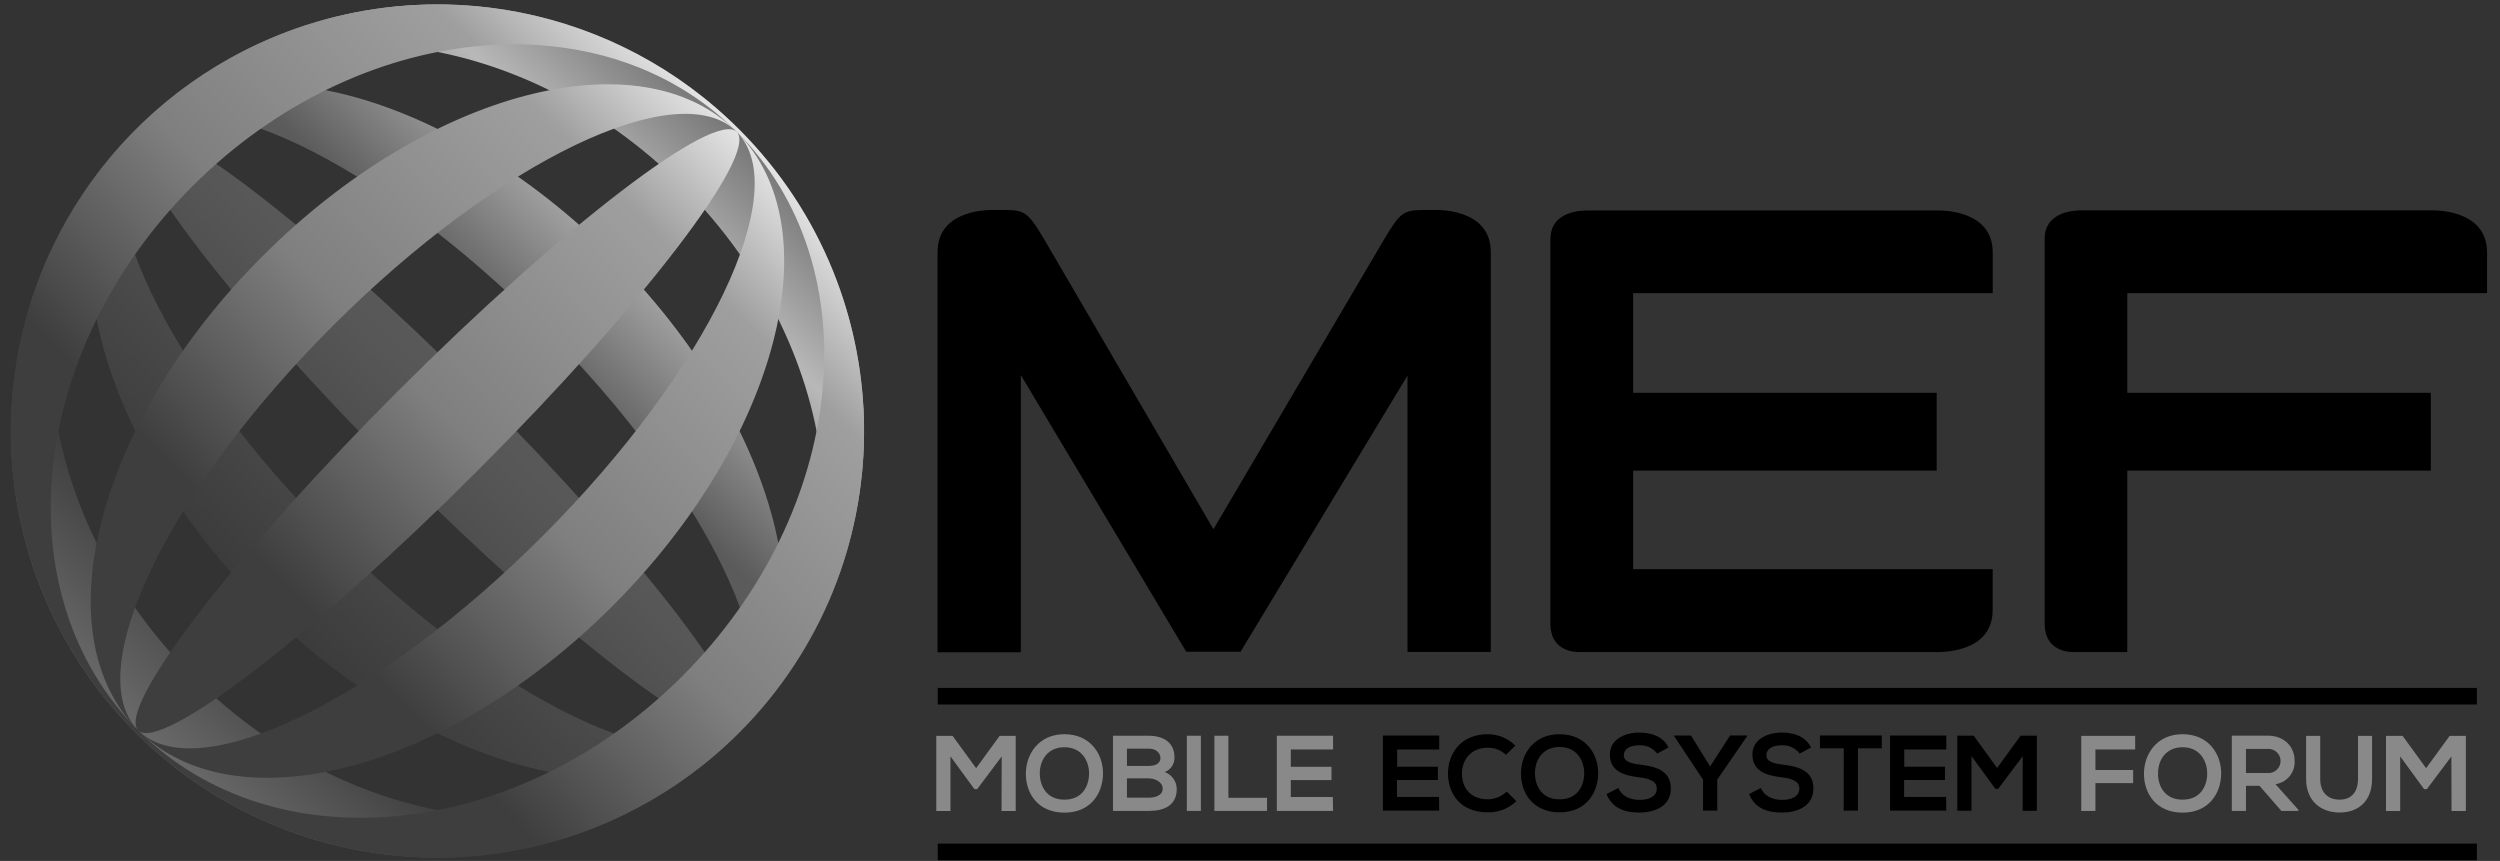 <?xml version="1.0" encoding="UTF-8"?>
<svg width="151px" height="52px" viewBox="0 0 151 52" version="1.1" xmlns="http://www.w3.org/2000/svg" xmlns:xlink="http://www.w3.org/1999/xlink">
    <rect x="0" y="0" width="151" height="52" fill="#333333" stroke="none"/>
    <!-- Generator: Sketch 51.2 (57519) - http://www.bohemiancoding.com/sketch -->
    <title>MEF</title>
    <desc>Created with Sketch.</desc>
    <defs>
        <linearGradient x1="15.161%" y1="84.844%" x2="86.214%" y2="13.788%" id="linearGradient-1">
            <stop stop-color="#7C7C7C" offset="0%"></stop>
            <stop stop-color="#3D3D3D" offset="20%"></stop>
            <stop stop-color="#606060" offset="50%"></stop>
            <stop stop-color="#666666" offset="60%"></stop>
            <stop stop-color="#DADADA" offset="80%"></stop>
            <stop stop-color="#666666" offset="100%"></stop>
        </linearGradient>
        <linearGradient x1="86.593%" y1="13.412%" x2="14.19%" y2="85.811%" id="linearGradient-2">
            <stop stop-color="#FFFFFF" offset="1%"></stop>
            <stop stop-color="#9F9F9F" offset="20%"></stop>
            <stop stop-color="#7F7F7F" offset="50%"></stop>
            <stop stop-color="#3E3E3E" offset="75%"></stop>
        </linearGradient>
    </defs>
    <g id="Regional-landing-pages" stroke="none" stroke-width="1" fill="none" fill-rule="evenodd">
        <g id="NA" transform="translate(-423, -3541)" fill-rule="nonzero">
            <g id="MEF" style="mix-blend-mode: multiply;" transform="translate(423.426, 3541.038)">
                <path d="M7.777,7.777 C0.407,15.146 -1.797,26.23 2.191,35.858 C6.179,45.487 15.575,51.765 25.997,51.765 C36.419,51.765 45.815,45.487 49.804,35.858 C53.792,26.23 51.587,15.146 44.218,7.777 C34.154,-2.285 17.84,-2.285 7.777,7.777 Z M44.077,44.077 C35.903,52.244 21.185,50.769 11.204,40.793 C1.223,30.817 -0.247,16.094 7.925,7.925 C16.096,-0.245 30.81,1.221 40.793,11.204 C50.776,21.187 52.244,35.903 44.077,44.077 Z M44.077,44.077 C38.241,49.913 25.417,46.553 15.436,36.57 C5.455,26.587 2.077,13.761 7.925,7.925 C4.422,11.425 9.676,22.357 19.657,32.34 C29.638,42.323 40.572,47.575 44.077,44.077 Z M44.077,44.077 C47.58,40.576 42.325,29.645 32.345,19.662 C22.364,9.678 11.43,4.431 7.929,7.929 C13.761,2.077 26.585,5.448 36.565,15.432 C46.546,25.415 49.908,38.236 44.077,44.077 Z M44.077,44.077 C42.75,45.406 33.579,38.391 23.598,28.408 C13.618,18.425 6.6,9.254 7.929,7.929 C9.258,6.605 18.42,13.615 28.403,23.594 C38.386,33.572 45.402,42.745 44.077,44.077 Z" id="Shape" fill="url(#linearGradient-1)" opacity="0.8"></path>
                <path d="M44.218,7.777 C36.848,0.407 25.765,-1.797 16.136,2.191 C6.507,6.179 0.229,15.575 0.229,25.997 C0.229,36.419 6.507,45.815 16.136,49.804 C25.765,53.792 36.848,51.587 44.218,44.218 C54.279,34.154 54.279,17.84 44.218,7.777 Z M7.925,44.077 C-0.247,35.903 1.221,21.185 11.204,11.204 C21.187,1.223 35.903,-0.247 44.077,7.925 C52.251,16.096 50.769,30.81 40.793,40.793 C30.817,50.776 16.094,52.244 7.925,44.077 Z M7.925,44.077 C2.077,38.236 5.448,25.412 15.432,15.432 C25.415,5.451 38.236,2.077 44.077,7.925 C40.576,4.422 29.645,9.676 19.662,19.657 C9.678,29.638 4.422,40.572 7.925,44.077 Z M7.925,44.077 C11.425,47.58 22.357,42.325 32.34,32.345 C42.323,22.364 47.571,11.43 44.072,7.929 C49.908,13.765 46.548,26.589 36.565,36.57 C26.582,46.551 13.761,49.908 7.925,44.077 Z M7.925,44.077 C6.595,42.75 13.611,33.579 23.594,23.598 C33.577,13.618 42.748,6.6 44.072,7.929 C45.397,9.258 38.386,18.425 28.403,28.408 C18.42,38.391 9.252,45.402 7.925,44.077 Z" id="Shape" fill="url(#linearGradient-2)"></path>
                <rect id="Rectangle-path" fill="#000000" x="56.215" y="41.513" width="92.963" height="1"></rect>
                <rect id="Rectangle-path" fill="#000000" x="56.215" y="50.917" width="92.963" height="1"></rect>
                <path d="M60.076,45.653 L58.597,47.624 L58.428,47.624 L56.982,45.646 L56.982,48.948 L56.125,48.948 L56.125,44.409 L57.113,44.409 L58.532,46.359 L59.952,44.409 L60.923,44.409 L60.923,48.948 L60.067,48.948 L60.076,45.653 Z M66.196,46.698 C66.182,47.871 65.465,49.045 63.868,49.045 C62.271,49.045 61.535,47.892 61.535,46.703 C61.535,45.515 62.308,44.308 63.868,44.308 C65.428,44.308 66.21,45.51 66.196,46.698 Z M62.377,46.717 C62.395,47.462 62.799,48.261 63.868,48.261 C64.936,48.261 65.34,47.455 65.354,46.71 C65.368,45.965 64.938,45.095 63.868,45.095 C62.797,45.095 62.358,45.951 62.377,46.717 Z M70.514,45.718 C70.521,46.104 70.286,46.454 69.925,46.595 C70.352,46.75 70.64,47.151 70.65,47.605 C70.65,48.616 69.893,48.942 68.952,48.942 L66.798,48.942 L66.798,44.402 L68.952,44.402 C69.847,44.402 70.514,44.804 70.514,45.718 Z M67.641,46.223 L68.952,46.223 C69.489,46.223 69.665,45.992 69.665,45.738 C69.665,45.531 69.496,45.18 68.952,45.18 L67.641,45.18 L67.641,46.223 Z M67.641,48.143 L68.952,48.143 C69.302,48.143 69.801,48.028 69.801,47.598 C69.801,47.169 69.302,46.975 68.952,46.975 L67.641,46.975 L67.641,48.143 Z M71.259,48.942 L71.259,44.402 L72.108,44.402 L72.108,48.942 L71.259,48.942 Z M73.77,44.402 L73.77,48.15 L76.103,48.15 L76.103,48.942 L72.923,48.942 L72.923,44.402 L73.77,44.402 Z M80.091,48.942 L76.694,48.942 L76.694,44.402 L80.091,44.402 L80.091,45.231 L77.538,45.231 L77.538,46.276 L79.996,46.276 L79.996,47.077 L77.538,47.077 L77.538,48.102 L80.077,48.102 L80.091,48.942 Z" id="Shape" fill="#898989"></path>
                <path d="M86.502,48.923 L83.102,48.923 L83.102,44.388 L86.502,44.388 L86.502,45.231 L83.963,45.231 L83.963,46.274 L86.421,46.274 L86.421,47.072 L83.952,47.072 L83.952,48.097 L86.49,48.097 L86.502,48.923 Z M91.163,48.353 C90.701,48.799 90.079,49.042 89.437,49.027 C87.752,49.027 87.039,47.873 87.032,46.687 C87.025,45.501 87.796,44.308 89.437,44.308 C90.062,44.307 90.662,44.556 91.103,45 L90.533,45.552 C90.237,45.272 89.844,45.118 89.437,45.125 C88.341,45.125 87.868,45.942 87.875,46.701 C87.882,47.46 88.315,48.238 89.437,48.238 C89.863,48.235 90.271,48.07 90.579,47.776 L91.163,48.353 Z M96.104,46.68 C96.09,47.855 95.37,49.027 93.775,49.027 C92.181,49.027 91.44,47.873 91.44,46.687 C91.44,45.501 92.206,44.308 93.775,44.308 C95.345,44.308 96.115,45.498 96.104,46.685 L96.104,46.68 Z M92.285,46.698 C92.303,47.444 92.705,48.242 93.775,48.242 C94.846,48.242 95.248,47.439 95.259,46.694 C95.271,45.948 94.846,45.078 93.775,45.078 C92.705,45.078 92.264,45.939 92.285,46.703 L92.285,46.698 Z M99.669,45.48 C99.413,45.148 99.013,44.96 98.594,44.975 C97.957,44.975 97.652,45.24 97.652,45.577 C97.652,45.974 98.114,46.082 98.663,46.147 C99.612,46.265 100.493,46.512 100.493,47.594 C100.493,48.605 99.598,49.041 98.587,49.041 C97.664,49.041 96.946,48.755 96.609,47.924 L97.322,47.555 C97.523,48.055 98.049,48.275 98.598,48.275 C99.148,48.275 99.644,48.088 99.644,47.582 C99.644,47.155 99.196,46.98 98.594,46.915 C97.671,46.805 96.81,46.558 96.81,45.531 C96.81,44.608 97.733,44.215 98.566,44.208 C99.275,44.208 100.006,44.409 100.35,45.108 L99.669,45.48 Z M102.865,46.258 L104.072,44.384 L105.104,44.384 L105.104,44.423 L103.295,47.049 L103.295,48.923 L102.438,48.923 L102.438,47.054 L100.694,44.428 L100.694,44.388 L101.712,44.388 L102.865,46.258 Z M108.279,45.48 C108.023,45.148 107.623,44.96 107.204,44.975 C106.569,44.975 106.262,45.24 106.262,45.577 C106.262,45.974 106.724,46.082 107.275,46.147 C108.222,46.265 109.103,46.512 109.103,47.594 C109.103,48.605 108.208,49.041 107.197,49.041 C106.274,49.041 105.556,48.755 105.219,47.924 L105.932,47.555 C106.133,48.055 106.659,48.275 107.211,48.275 C107.762,48.275 108.254,48.088 108.254,47.582 C108.254,47.155 107.806,46.98 107.204,46.915 C106.281,46.805 105.42,46.558 105.42,45.531 C105.42,44.608 106.343,44.215 107.178,44.208 C107.885,44.208 108.616,44.409 108.96,45.108 L108.279,45.48 Z M110.938,45.162 L109.498,45.162 L109.498,44.384 L113.234,44.384 L113.234,45.162 L111.794,45.162 L111.794,48.923 L110.931,48.923 L110.938,45.162 Z M117.129,48.923 L113.732,48.923 L113.732,44.388 L117.129,44.388 L117.129,45.231 L114.591,45.231 L114.591,46.274 L117.048,46.274 L117.048,47.072 L114.582,47.072 L114.582,48.097 L117.12,48.097 L117.129,48.923 Z M121.745,45.637 L120.265,47.608 L120.097,47.608 L118.652,45.63 L118.652,48.93 L117.796,48.93 L117.796,44.395 L118.782,44.395 L120.201,46.348 L121.622,44.395 L122.601,44.395 L122.601,48.935 L121.745,48.935 L121.745,45.637 Z" id="Shape" fill="#000000"></path>
                <path d="M125.282,48.942 L125.282,44.409 L128.538,44.409 L128.538,45.231 L126.138,45.231 L126.138,46.47 L128.416,46.47 L128.416,47.262 L126.138,47.262 L126.138,48.942 L125.282,48.942 Z M133.733,46.698 C133.719,47.871 132.999,49.045 131.405,49.045 C129.81,49.045 129.069,47.892 129.069,46.703 C129.069,45.515 129.835,44.308 131.405,44.308 C132.974,44.308 133.745,45.51 133.733,46.698 Z M129.914,46.717 C129.932,47.462 130.334,48.261 131.405,48.261 C132.475,48.261 132.877,47.455 132.888,46.71 C132.9,45.965 132.473,45.095 131.405,45.095 C130.336,45.095 129.893,45.951 129.923,46.717 L129.914,46.717 Z M138.388,48.942 L137.37,48.942 L136.045,47.423 L135.231,47.423 L135.231,48.942 L134.375,48.942 L134.375,44.395 C135.095,44.395 135.815,44.395 136.532,44.395 C137.603,44.395 138.168,45.115 138.168,45.9 C138.217,46.604 137.713,47.226 137.015,47.326 L138.399,48.875 L138.388,48.942 Z M135.231,45.198 L135.231,46.652 L136.532,46.652 C136.806,46.674 137.068,46.541 137.212,46.307 C137.355,46.073 137.355,45.778 137.212,45.544 C137.068,45.31 136.806,45.177 136.532,45.198 L135.231,45.198 Z M142.846,44.409 L142.846,47.008 C142.846,48.351 142.022,49.038 140.88,49.038 C139.791,49.038 138.863,48.376 138.863,47.008 L138.863,44.409 L139.715,44.409 L139.715,47.008 C139.715,47.825 140.176,48.261 140.887,48.261 C141.598,48.261 141.997,47.799 141.997,47.008 L141.997,44.409 L142.846,44.409 Z M147.637,45.653 L146.158,47.624 L145.989,47.624 L144.545,45.646 L144.545,48.948 L143.688,48.948 L143.688,44.409 L144.692,44.409 L146.112,46.359 L147.533,44.409 L148.512,44.409 L148.512,48.948 L147.646,48.948 L147.637,45.653 Z" id="Shape" fill="#898989"></path>
                <path d="M89.617,15.178 L89.601,15.178 L89.617,15.178 L89.617,39.339 L84.586,39.339 L84.586,22.648 L74.504,39.325 L71.222,39.325 L61.232,22.615 L61.232,39.358 L56.202,39.358 L56.202,15.182 C56.202,12.482 59.608,12.644 59.608,12.644 L59.952,12.644 C61.456,12.644 61.595,12.644 62.695,14.504 L72.865,31.927 L83.125,14.504 C84.145,12.775 84.339,12.658 85.565,12.644 L86.213,12.644 C86.213,12.644 89.617,12.478 89.617,15.178 Z M116.562,12.674 L95.432,12.674 C95.146,12.674 93.224,12.692 93.224,14.388 L93.231,14.388 L93.217,14.388 L93.217,37.678 C93.245,39.33 94.74,39.353 94.959,39.346 L116.538,39.346 C116.686,39.346 119.931,39.455 119.931,36.808 L119.931,34.338 L98.215,34.338 L98.215,28.385 L116.55,28.385 L116.55,23.686 L98.215,23.686 L98.215,17.668 L119.935,17.668 L119.935,15.205 C119.935,12.648 116.885,12.667 116.562,12.674 Z M149.792,17.668 L149.792,15.205 C149.792,12.545 146.497,12.667 146.395,12.667 L125.28,12.667 C124.996,12.667 123.072,12.685 123.072,14.382 L123.088,14.382 L123.072,14.382 L123.072,37.678 C123.099,39.33 124.597,39.353 124.814,39.346 L128.061,39.346 L128.061,28.385 L146.395,28.385 L146.395,23.686 L128.063,23.686 L128.063,17.668 L149.792,17.668 Z" id="Shape" fill="#000000"></path>
            </g>
        </g>
    </g>
</svg>